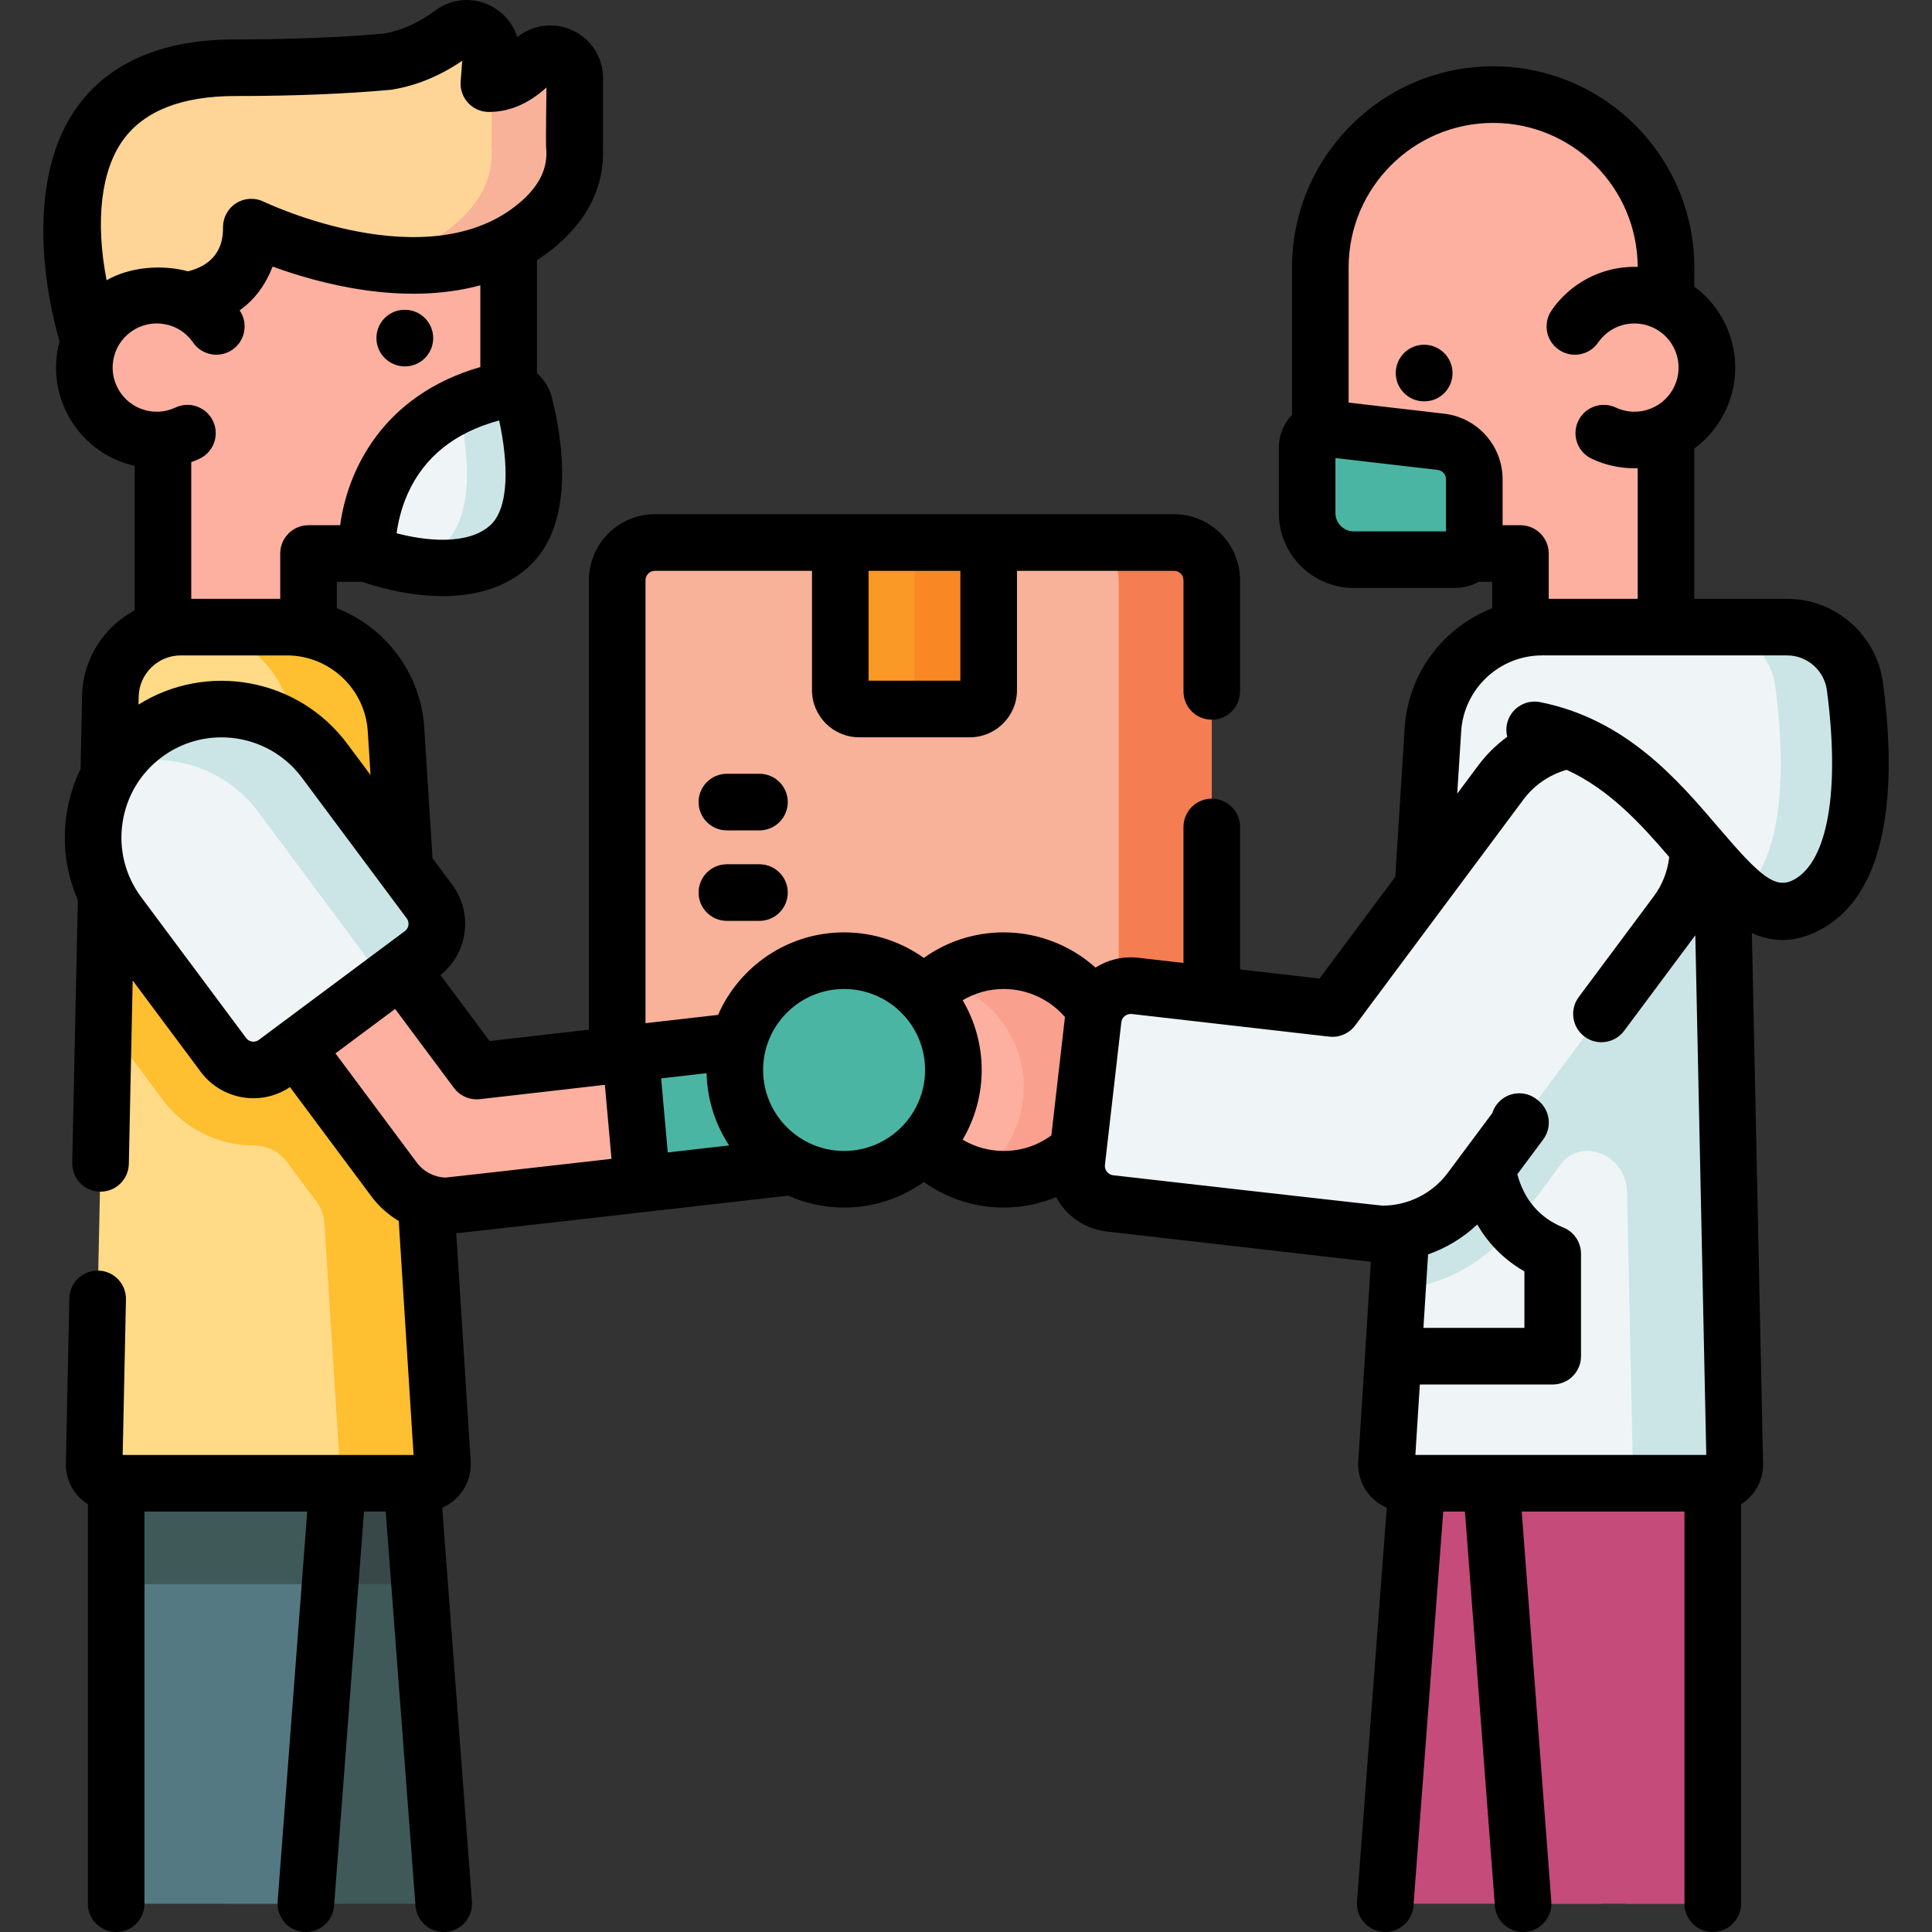 <?xml version="1.0"?>
<svg xmlns="http://www.w3.org/2000/svg" xmlns:xlink="http://www.w3.org/1999/xlink" xmlns:svgjs="http://svgjs.com/svgjs" version="1.1" width="512" height="512" x="0" y="0" viewBox="0 0 512.014 512.014" style="enable-background:new 0 0 512 512" xml:space="preserve" class=""><rect x="0" y="0" width="512.014" height="512.014" fill="#333333" stroke="none"/><g><g xmlns="http://www.w3.org/2000/svg"><g><path d="m311.139 301.352h-137.574c-5.523 0-10-4.477-10-10v-137.574c0-5.523 4.477-10 10-10h137.574c5.523 0 10 4.477 10 10v137.574c0 5.523-4.477 10-10 10z" fill="#f7b299" data-original="#fcc16d" class=""/><path d="m321.142 153.774v137.58c0 5.52-4.48 10-10 10h-24.66c5.53 0 10-4.48 10-10v-137.58c0-5.52-4.47-10-10-10h24.66c5.52 0 10 4.48 10 10z" fill="#f57d52" data-original="#fcb44d" class=""/><g><circle cx="266.003" cy="283.56" fill="#fdb0a0" r="28.963" data-original="#fdb0a0" class=""/><path d="m294.962 283.564c0 15.99-12.96 28.96-28.96 28.96-2.38 0-4.69-.29-6.9-.84 7.39-5.24 12.21-13.86 12.21-23.62 0-13.61-9.39-25.04-22.06-28.13 4.73-3.37 10.51-5.34 16.75-5.34 16 0 28.96 12.97 28.96 28.97z" fill="#f9a08f" data-original="#f9a08f" class=""/></g><path d="m376.034 386.385-8.923 118.129h57.351v-118.129z" fill="#c54b7b" data-original="#64b9fc" class=""/><path d="m424.462 419.808v-33.423h-48.428l-2.525 33.423z" fill="#c54b7b" data-original="#31a7fb" class=""/><path d="m453.913 386.385v118.129h-50.268l-8.963-118.129z" fill="#c54b7b" data-original="#a9d8fc" class=""/><path d="m453.913 386.385h-.001v-.001l-59.23.001 2.536 33.423h19.467c7.797 0 14.117 6.32 14.117 14.117v70.589h23.11z" fill="#c54b7b" data-original="#8dcafc" class=""/><g><path d="m441.52 70.88v100.276h-38.58v-24.469h-23.78c-16.156 0-29.253-13.097-29.253-29.253v-46.554c0-25.298 20.508-45.807 45.807-45.807 25.298 0 45.806 20.508 45.806 45.807z" fill="#fdb0a0" data-original="#fdb0a0" class=""/><g><circle cx="433.156" cy="97.414" fill="#fdb0a0" r="19.194" data-original="#fdb0a0" class=""/></g></g><path d="m367.447 387.772 12.305-194.424c.966-15.265 13.629-27.152 28.925-27.152h28.165c10.125 0 18.393 8.095 18.606 18.218l4.295 203.568c.059 2.802-2.196 5.105-4.999 5.105h-82.307c-2.885.001-5.172-2.435-4.99-5.315z" fill="#eff5f6" data-original="#eff5f6" class=""/><path d="m459.742 387.984c.06 2.8-2.19 5.1-5 5.1h-27.03c2.81 0 5.06-2.3 5-5.1l-1.51-71.48c0-11.03-12.47-15.07-17.61-7.85-4.48 6.29-11.88 15.64-11.88 15.64-7.48 10.03-18.99 16.41-31.36 17.54l3.81-60.13c19.62-21.8 54.97-63.46 54.97-63.46l-.71-33.83c-.22-10.12-8.48-18.22-18.61-18.22h27.03c10.13 0 18.39 8.1 18.61 18.22z" fill="#cbe5e7" data-original="#cbe5e7" class=""/><path d="m300.79 261.277 52.335 6 44.628-59.91c5.449-7.315 14.151-11.681 23.278-11.681 6.283 0 12.272 1.987 17.319 5.746 12.829 9.558 15.49 27.77 5.934 40.597l-54.605 73.303c-5.449 7.314-14.145 11.68-23.264 11.68-1.104 0-2.219-.064-3.313-.19l-68.929-7.902c-5.488-.629-9.426-5.588-8.796-11.076l4.339-37.774c.631-5.485 5.588-9.422 11.074-8.793z" fill="#eff5f6" data-original="#eff5f6" class=""/><g><path d="m491.598 181.964c-1.189-9.024-8.875-15.768-17.978-15.768h-60.805v28.852c35.155 11.54 45.295 56.096 66.26 44.63 16.122-8.816 15.004-38.882 12.523-57.714z" fill="#eff5f6" data-original="#eff5f6" class=""/><path d="m479.072 239.674c-6.45 3.53-11.87 1.75-17.32-2.73 12.13-11.18 11-37.77 8.73-54.98-1.19-9.02-8.88-15.77-17.98-15.77h21.12c9.1 0 16.79 6.75 17.98 15.77 2.48 18.83 3.6 48.9-12.53 57.71z" fill="#cbe5e7" data-original="#cbe5e7" class=""/></g><path d="m257.015 187.896h-29.326c-2.761 0-5-2.239-5-5v-39.119h39.326v39.119c0 2.762-2.239 5-5 5z" fill="#fb9927" data-original="#fb9927" class=""/><path d="m262.012 143.774v39.12c0 2.76-2.24 5-5 5h-19.66c2.76 0 5-2.24 5-5v-39.12z" fill="#f98824" data-original="#f98824"/><g><g><path d="m108.67 386.385 8.923 118.129h-57.352v-118.129z" fill="#3f5959" data-original="#3f5959" class=""/><path d="m111.194 419.808-2.525-33.423h-48.428v33.423z" fill="#384848" data-original="#384848" class=""/><g><path d="m30.79 386.385v118.129h50.268l8.964-118.129z" fill="#557983" data-original="#557983" class=""/><path d="m87.486 419.808 2.536-33.423h-59.232v33.423z" fill="#3f5959" data-original="#3f5959" class=""/><g><g><path d="m43.183 55.073v116.082h38.581v-24.469h23.78c16.156 0 29.253-13.097 29.253-29.253v-62.36z" fill="#fdb0a0" data-original="#fdb0a0" class=""/><path d="m141.134 16.291c-3.248 3.404-7.136 5.881-11.577 5.881l.584-7.714c.421-5.558-5.878-8.953-10.355-5.633-4.54 3.366-10.291 6.412-17.054 7.515-10.334.936-23.578 1.609-40.355 1.609-55.28 0-45.582 54.128-34.934 79.465l21.449-17.73s17.707-1.464 17.707-19.498c0 0 47.667 23.335 76.01-.777 8.103-6.894 10.321-14.282 9.563-21.17l.143.056v-17.594c.001-5.863-7.134-8.653-11.181-4.41z" fill="#ffd597" data-original="#ffd597" class=""/><path d="m152.312 38.294-.14-.06c.76 6.89-1.46 14.28-9.56 21.17-12.93 11.01-29.9 12.13-44.52 10.1 8-1.33 15.81-4.38 22.53-10.1 8.1-6.89 10.32-14.28 9.56-21.17l.14.06v-16.15c4.12-.26 7.76-2.64 10.81-5.85 4.05-4.25 11.18-1.46 11.18 4.41z" fill="#f7b299" data-original="#fcc16d" class=""/></g><g><circle cx="41.547" cy="97.414" fill="#fdb0a0" r="19.194" data-original="#fdb0a0" class=""/></g></g><g><path d="m117.256 387.772-12.305-194.424c-.966-15.265-13.629-27.152-28.925-27.152h-28.165c-10.125 0-18.393 8.095-18.606 18.218l-4.295 203.568c-.059 2.802 2.196 5.105 4.999 5.105h82.307c2.886.001 5.172-2.435 4.99-5.315z" fill="#ffda87" data-original="#fee265" class=""/><path d="m117.259 387.774-12.31-194.43c-.96-15.26-13.63-27.15-28.92-27.15h-27.25c15.3 0 27.96 11.89 28.93 27.15l3.533 55.849-51.841-66.789c-.08.66-.14 1.33-.15 2.01l-1.81 85.98 15.73 21.12c5.62 7.54 14.59 12.05 24 12.05h.053c3.43-.007 6.684 1.505 8.733 4.256l7.936 10.657c1.235 1.659 1.962 3.64 2.093 5.704l4.023 63.593c.18 2.88-2.1 5.31-4.99 5.31h27.25c2.88 0 5.17-2.43 4.99-5.31z" fill="#febf30" data-original="#fdd330" class=""/></g><g><g><path d="m118.37 319.586c-5.443 0-10.62-2.562-13.917-6.988l-60.904-81.758c-5.727-7.687-4.137-18.561 3.55-24.289 7.688-5.726 18.561-4.138 24.289 3.551l54.934 73.744 78.041-8.947c9.523-1.1 18.129 5.744 19.222 15.267 1.092 9.523-5.744 18.129-15.268 19.221.001 0-89.29 10.199-89.947 10.199z" fill="#fdb0a0" data-original="#fdb0a0" class=""/><path d="m223.585 290.166c-1.092-9.523-9.698-16.367-19.222-15.267l-37.28 4.274 3.104 34.586 38.13-4.371c9.525-1.093 16.36-9.699 15.268-19.222z" fill="#4ab5a3" data-original="#9ff7d3" class=""/></g><g><path d="m73.088 281.595c-4.393 3.272-10.607 2.364-13.879-2.029l-27.785-37.298c-11.23-15.075-8.113-36.4 6.962-47.63 15.075-11.228 36.4-8.112 47.63 6.963l27.785 37.298c3.273 4.393 2.364 10.607-2.029 13.879z" fill="#eff5f6" data-original="#eff5f6" class=""/></g><g><path d="m111.772 252.774-15.89 11.84c2.82-3.44 3.05-8.48.27-12.2l-27.78-37.3c-9-12.08-24.5-16.48-38.05-11.97 2.12-3.2 4.81-6.09 8.06-8.51 15.08-11.22 36.4-8.11 47.63 6.97l27.79 37.29c3.27 4.4 2.36 10.61-2.03 13.88z" fill="#cbe5e7" data-original="#cbe5e7" class=""/></g></g><circle cx="223.7" cy="283.56" fill="#4ab5a3" r="28.963" data-original="#c4fae3" class=""/><path d="m252.662 283.564c0 15.99-12.97 28.96-28.96 28.96-7.41 0-14.16-2.78-19.28-7.36 15.37-.69 27.62-13.38 27.62-28.92 0-8.59-3.74-16.31-9.68-21.61.44-.03.89-.04 1.34-.04 15.99 0 28.96 12.97 28.96 28.97z" fill="#4ab5a3" data-original="#9ff7d3" class=""/></g></g><path d="m97.294 146.687s-2.045-34.751 35.745-43.162c2.651-.59 5.296 1.035 5.954 3.67 2.241 8.98 5.769 28.895-4.166 37.692-13.038 11.543-37.533 1.8-37.533 1.8z" fill="#eff5f6" data-original="#eff5f6" class=""/><path d="m134.832 144.884c-7.49 6.63-18.75 6.24-26.99 4.71 3.36-.84 6.55-2.32 9.25-4.71 9.83-8.7 6.47-28.3 4.23-37.41 3.4-1.61 7.29-2.96 11.72-3.95 2.65-.59 5.29 1.03 5.95 3.67 2.24 8.98 5.77 28.9-4.16 37.69z" fill="#cbe5e7" data-original="#cbe5e7" class=""/></g><g><path d="m358.755 148.319h26.959c2.761 0 5-2.239 5-5v-16.301c0-5.076-3.803-9.347-8.846-9.933l-29.876-3.472c-2.97-.345-5.577 1.976-5.577 4.967v17.399c0 6.816 5.525 12.34 12.34 12.34z" fill="#4ab5a3" data-original="#9ff7d3" class=""/><path d="m390.712 127.014v16.31c0 2.76-2.24 5-5 5h-17.17c2.76 0 5-2.24 5-5v-19.99c0-3.04-1.36-5.79-3.54-7.63l11.87 1.38c5.04.59 8.84 4.86 8.84 9.93z" fill="#4ab5a3" data-original="#23f1a8" class=""/><g><path d="m377.399 106.361h.091c4.142 0 7.455-3.357 7.455-7.5s-3.404-7.5-7.546-7.5-7.5 3.357-7.5 7.5 3.358 7.5 7.5 7.5z" fill="#000000" data-original="#000000" class=""/><path d="m20.632 238.519-1.49 69.637c-.087 4.142 3.199 7.569 7.34 7.656.054.001.107.002.161.002 4.068 0 7.409-3.255 7.496-7.342l1.026-48.626 18.028 24.201c3.415 4.584 8.671 7.006 13.99 7.006 3.346 0 6.713-.971 9.667-2.953l21.586 28.978c1.975 2.651 4.452 4.844 7.24 6.5l3.925 62.01h-77.09l.869-41.203c.087-4.142-3.199-7.569-7.34-7.656-4.161-.067-7.569 3.198-7.657 7.34l-.923 43.756c-.071 3.388 1.195 6.588 3.566 9.009.689.704 1.452 1.304 2.263 1.818v105.864c0 4.143 3.358 7.5 7.5 7.5s7.5-3.357 7.5-7.5v-103.929h43.132l-7.841 103.36c-.313 4.13 2.781 7.732 6.911 8.046.193.015.385.021.575.021 3.885 0 7.172-2.995 7.471-6.933l7.929-104.494h5.756l7.893 104.491c.297 3.938 3.585 6.936 7.471 6.936.189 0 .381-.007.573-.021 4.13-.312 7.226-3.913 6.914-8.043l-7.884-104.378c1.571-.673 3.005-1.664 4.193-2.928 2.354-2.507 3.579-5.913 3.361-9.345l-3.826-60.451c5.568-.595 24.085-2.68 87.979-9.977 4.528 2.021 9.536 3.154 14.807 3.154 7.876 0 15.17-2.518 21.137-6.78 6.149 4.393 13.514 6.78 21.166 6.78 4.789 0 9.516-.958 13.899-2.764.49.908 1.051 1.784 1.706 2.609 2.907 3.661 7.067 5.971 11.711 6.503l68.925 7.902c.353.041.711.061 1.068.092l-3.35 52.933c-.217 3.432 1.008 6.838 3.361 9.345 1.187 1.265 2.622 2.255 4.193 2.928l-7.885 104.377c-.312 4.131 2.783 7.732 6.914 8.044.192.015.383.021.573.021 3.886 0 7.173-2.997 7.471-6.935l7.893-104.492h5.755l7.929 104.494c.299 3.938 3.586 6.933 7.471 6.933.19 0 .382-.007.575-.021 4.13-.313 7.225-3.916 6.911-8.046l-7.843-103.359h43.132v103.927c0 4.143 3.358 7.5 7.5 7.5s7.5-3.357 7.5-7.5v-105.866c.81-.514 1.574-1.114 2.263-1.818 2.371-2.422 3.637-5.621 3.566-9.009l-2.965-140.532c2.569 1.152 5.262 1.822 8.104 1.822 3.228 0 6.647-.861 10.293-2.855 19.243-10.523 19.517-41.305 16.358-65.273-1.674-12.707-12.599-22.289-25.413-22.289h-24.6v-39.805c2.934-2.166 5.418-4.931 7.288-8.189 3.549-6.184 4.479-13.38 2.616-20.262-1.633-6.034-5.226-11.021-9.903-14.473v-5.087c0-29.394-23.913-53.307-53.307-53.307s-53.307 23.913-53.307 53.307v39.054c-2.223 2.317-3.492 5.411-3.492 8.646v17.399c0 10.94 8.9 19.841 19.84 19.841h26.959c2.238 0 4.335-.599 6.154-1.633h3.572v7.01c-12.851 5.032-22.253 17.16-23.172 31.678l-2.501 39.507-20.077 26.952-21.05-2.413v-37.759c0-4.143-3.358-7.5-7.5-7.5s-7.5 3.357-7.5 7.5v36.039l-11.995-1.375c-4.113-.47-8.058.541-11.315 2.598-6.627-5.928-15.279-9.327-24.326-9.327-7.676 0-15.03 2.376-21.176 6.773-5.966-4.258-13.256-6.773-21.128-6.773-14.916 0-27.762 9.007-33.403 21.865l-19.232 2.205v-117.389c0-1.379 1.122-2.5 2.5-2.5h41.624v31.619c0 6.893 5.607 12.5 12.5 12.5h29.326c6.893 0 12.5-5.607 12.5-12.5v-31.619h41.625c1.378 0 2.5 1.121 2.5 2.5v29.457c0 4.143 3.358 7.5 7.5 7.5s7.5-3.357 7.5-7.5v-29.457c0-9.649-7.851-17.5-17.5-17.5h-137.576c-9.649 0-17.5 7.851-17.5 17.5v119.109l-26.307 3.016-13.035-17.498c3.457-2.764 5.716-6.661 6.359-11.062.673-4.604-.487-9.194-3.267-12.925l-5.191-6.969-2.188-34.575c-.919-14.518-10.321-26.646-23.172-31.678v-7.01h6.01c.204 0 .404-.015.604-.03 3.279 1.151 11.93 3.827 21.46 3.827 7.708 0 15.991-1.753 22.462-7.482 12.638-11.19 9.479-33.074 6.471-45.122-.655-2.626-2.083-4.834-3.973-6.462v-29.953c1.768-1.15 3.499-2.418 5.173-3.843 10.611-9.027 12.672-18.826 12.298-25.976.032-.28.048-.564.048-.851v-17.592c0-5.734-3.433-10.814-8.746-12.942-4.769-1.91-10.084-1.068-14.005 2.103-1.026-3.392-3.335-6.293-6.598-8.093-4.866-2.686-10.67-2.291-15.148 1.031-4.382 3.248-8.938 5.299-13.546 6.096-11.5 1.03-24.752 1.553-39.396 1.553-19.116 0-33.161 5.931-41.744 17.627-14.092 19.2-8.708 49.404-4.854 62.363-1.863 6.882-.934 14.078 2.616 20.262 3.55 6.185 9.295 10.616 16.177 12.479.368.1.74.178 1.11.261v38.312c-8.093 4.323-13.721 12.788-13.927 22.502l-.412 19.523v.006c-1.832 3.784-3.1 7.864-3.726 12.143-1.138 7.788-.065 15.555 3.014 22.591zm209.557-87.241h24.326v29.119h-24.326zm165.525-118.705c21.073 0 38.223 17.105 38.303 38.16-2.581-.084-5.215.205-7.834.914-6.077 1.644-11.397 5.408-14.981 10.599-2.353 3.409-1.497 8.08 1.912 10.433 3.41 2.354 8.08 1.498 10.433-1.911 1.11-1.608 3.149-3.72 6.555-4.642 6.224-1.681 12.659 2.009 14.343 8.232.816 3.016.409 6.168-1.146 8.877s-4.072 4.65-7.087 5.467c-3.406.92-6.231.127-8.001-.701-3.75-1.754-8.216-.14-9.973 3.611-1.756 3.752-.139 8.217 3.612 9.973 3.569 1.671 7.441 2.52 11.328 2.52.281 0 .562-.019.843-.028v34.62h-23.581v-12.009c0-4.143-3.358-7.5-7.5-7.5h-4.726v-12.169c0-8.884-6.655-16.356-15.48-17.383l-25.327-2.943v-35.814c0-21.122 17.184-38.306 38.307-38.306zm-41.799 103.406v-14.592l27.087 3.148c1.261.146 2.211 1.214 2.211 2.482v13.802h-24.459c-2.668.001-4.839-2.171-4.839-4.84zm-176.945 169.435-1.761-19.624 12.05-1.382c.163 7.059 2.336 13.626 5.975 19.151-5.028.575-10.555 1.205-16.264 1.855zm-79.504-111.592.733 11.58-6.169-8.281c-13.001-17.453-37.187-21.751-55.322-10.398l.045-2.15c.126-5.997 5.109-10.876 11.108-10.876h28.165c11.308-.001 20.726 8.84 21.44 20.125zm32.389-54.551c-6.089 5.39-17.398 3.982-24.751 2.053.387-2.856 1.22-6.652 2.997-10.591 4.36-9.665 12.488-16.149 24.182-19.302 2.368 10.816 2.858 23.159-2.428 27.84zm-80.032-67.369c-6.881-1.862-15.379-1.189-21.564 2.36-.003.002-.007.004-.01.006-3.028-15.679-1.507-29.163 4.478-37.319 5.6-7.632 15.576-11.501 29.651-11.501 15.213 0 29.019-.552 41.031-1.639.178-.017.355-.039.531-.067 6.434-1.05 12.667-3.618 18.556-7.642l-.417 5.504c-.158 2.081.559 4.135 1.979 5.665 1.419 1.531 3.413 2.401 5.5 2.401 5.415 0 10.539-2.183 15.259-6.494 0 0-.184 15.11-.099 15.883.59 5.357-1.688 10.146-6.968 14.636-24.221 20.607-67.427-.038-67.852-.246-2.326-1.139-5.073-.997-7.268.373-2.196 1.37-3.53 3.775-3.53 6.363 0 2.319 0 9.374-9.277 11.717zm13.679 10.343c4.09-2.871 6.965-6.958 8.749-11.602 12.104 4.437 34.465 10.547 55.046 4.969v21.656c-26.004 7.508-35.23 27.53-37.144 41.92h-8.389c-4.142 0-7.5 3.357-7.5 7.5v12.009h-23.581v-36.219c.733-.268 1.46-.559 2.171-.892 3.751-1.756 5.368-6.221 3.612-9.973-1.757-3.751-6.222-5.367-9.973-3.611-1.77.827-4.597 1.622-8.001.701-3.016-.816-5.532-2.758-7.087-5.467s-1.962-5.861-1.146-8.877c.816-3.015 2.757-5.531 5.466-7.086 2.709-1.557 5.861-1.961 8.878-1.146 3.405.922 5.444 3.033 6.555 4.643 2.354 3.407 7.023 4.264 10.433 1.91 3.409-2.355 4.264-7.026 1.911-10.435zm5.105 193.336c-.698.521-1.422.508-1.794.454-.37-.055-1.069-.25-1.589-.948l-27.785-37.299c-4.235-5.685-6.002-12.677-4.977-19.691s4.72-13.209 10.404-17.443c4.751-3.539 10.308-5.245 15.821-5.245 8.104 0 16.112 3.69 21.314 10.674l27.785 37.298c.521.699.508 1.424.454 1.794s-.249 1.069-.948 1.59zm20.295 3.586 15.81-11.777 15.596 20.937c1.425 1.913 3.662 3.02 6.014 3.02.284 0 .569-.016.855-.049l33.124-3.798 1.76 19.612c-21.162 2.408-41.059 4.663-43.995 4.969-2.986-.094-5.809-1.561-7.599-3.964zm134.798 25.857c-11.834 0-21.463-9.629-21.463-21.464s9.628-21.463 21.463-21.463 21.463 9.628 21.463 21.463-9.629 21.464-21.463 21.464zm31.415-2.984c3.202-5.423 5.048-11.739 5.048-18.48 0-6.74-1.845-13.054-5.046-18.476 3.271-1.933 7.003-2.987 10.887-2.987 6.243 0 12.168 2.749 16.227 7.43l-3.604 31.372c-3.68 2.691-8.016 4.125-12.623 4.125-3.873 0-7.614-1.051-10.889-2.984zm39.913 9.429c-.896-.103-1.433-.626-1.673-.929-.241-.303-.629-.945-.526-1.841l4.339-37.773c.157-1.368 1.4-2.353 2.768-2.198l52.335 6c2.651.305 5.271-.828 6.869-2.971l44.628-59.91c2.807-3.768 6.853-6.531 11.416-7.831 11.314 5.158 19.699 14.374 27.191 23.109-.42 3.772-1.821 7.357-4.105 10.424l-19.874 26.679c-2.475 3.321-1.788 8.021 1.534 10.495 1.345 1.002 2.917 1.485 4.475 1.485 2.289 0 4.548-1.043 6.021-3.02l18.86-25.318 2.905 137.716h-77.091l1.182-18.67h35.212c4.142 0 7.5-3.357 7.5-7.5v-27.149c0-3.052-1.85-5.8-4.677-6.948-6.257-2.542-10.35-7.302-12.207-14.119l6.863-9.213c2.367-3.178 1.854-7.649-1.172-10.208-.111-.094-.224-.185-.355-.287-3.111-2.608-7.751-2.268-10.447.797-.717.815-1.226 1.742-1.529 2.716l-11.804 15.847c-4.041 5.423-10.489 8.66-17.25 8.66-.821 0-71.388-8.043-71.388-8.043zm96.47 13.049c2.653 4.561 6.605 9.038 12.496 12.424v14.975h-26.763l1.233-19.479c4.83-1.697 9.287-4.387 13.034-7.92zm83.98-91.42c-4.904 2.678-8.859-.677-19.911-13.627-10.97-12.854-24.623-28.853-47.394-33.391-4.063-.812-8.012 1.828-8.821 5.89-.225 1.131-.175 2.251.09 3.299-2.923 2.137-5.53 4.7-7.703 7.617l-5.547 7.446 1.045-16.51c.714-11.285 10.132-20.126 21.439-20.126.135 0 .267-.013.4-.02.133.007.265.02.4.02h64.143c5.315 0 9.847 3.976 10.542 9.248 3.496 26.519.249 45.268-8.683 50.154z" fill="#000000" data-original="#000000" class=""/><path d="m201.271 205.065h-8.635c-4.142 0-7.5 3.357-7.5 7.5s3.358 7.5 7.5 7.5h8.635c4.142 0 7.5-3.357 7.5-7.5s-3.358-7.5-7.5-7.5z" fill="#000000" data-original="#000000" class=""/><path d="m201.271 229.047h-8.635c-4.142 0-7.5 3.357-7.5 7.5s3.358 7.5 7.5 7.5h8.635c4.142 0 7.5-3.357 7.5-7.5s-3.358-7.5-7.5-7.5z" fill="#000000" data-original="#000000" class=""/><path d="m107.304 97.107c4.142 0 7.5-3.357 7.5-7.5s-3.358-7.5-7.5-7.5h-.091c-4.142 0-7.454 3.357-7.454 7.5s3.403 7.5 7.545 7.5z" fill="#000000" data-original="#000000" class=""/></g></g></g></g></g></svg>
